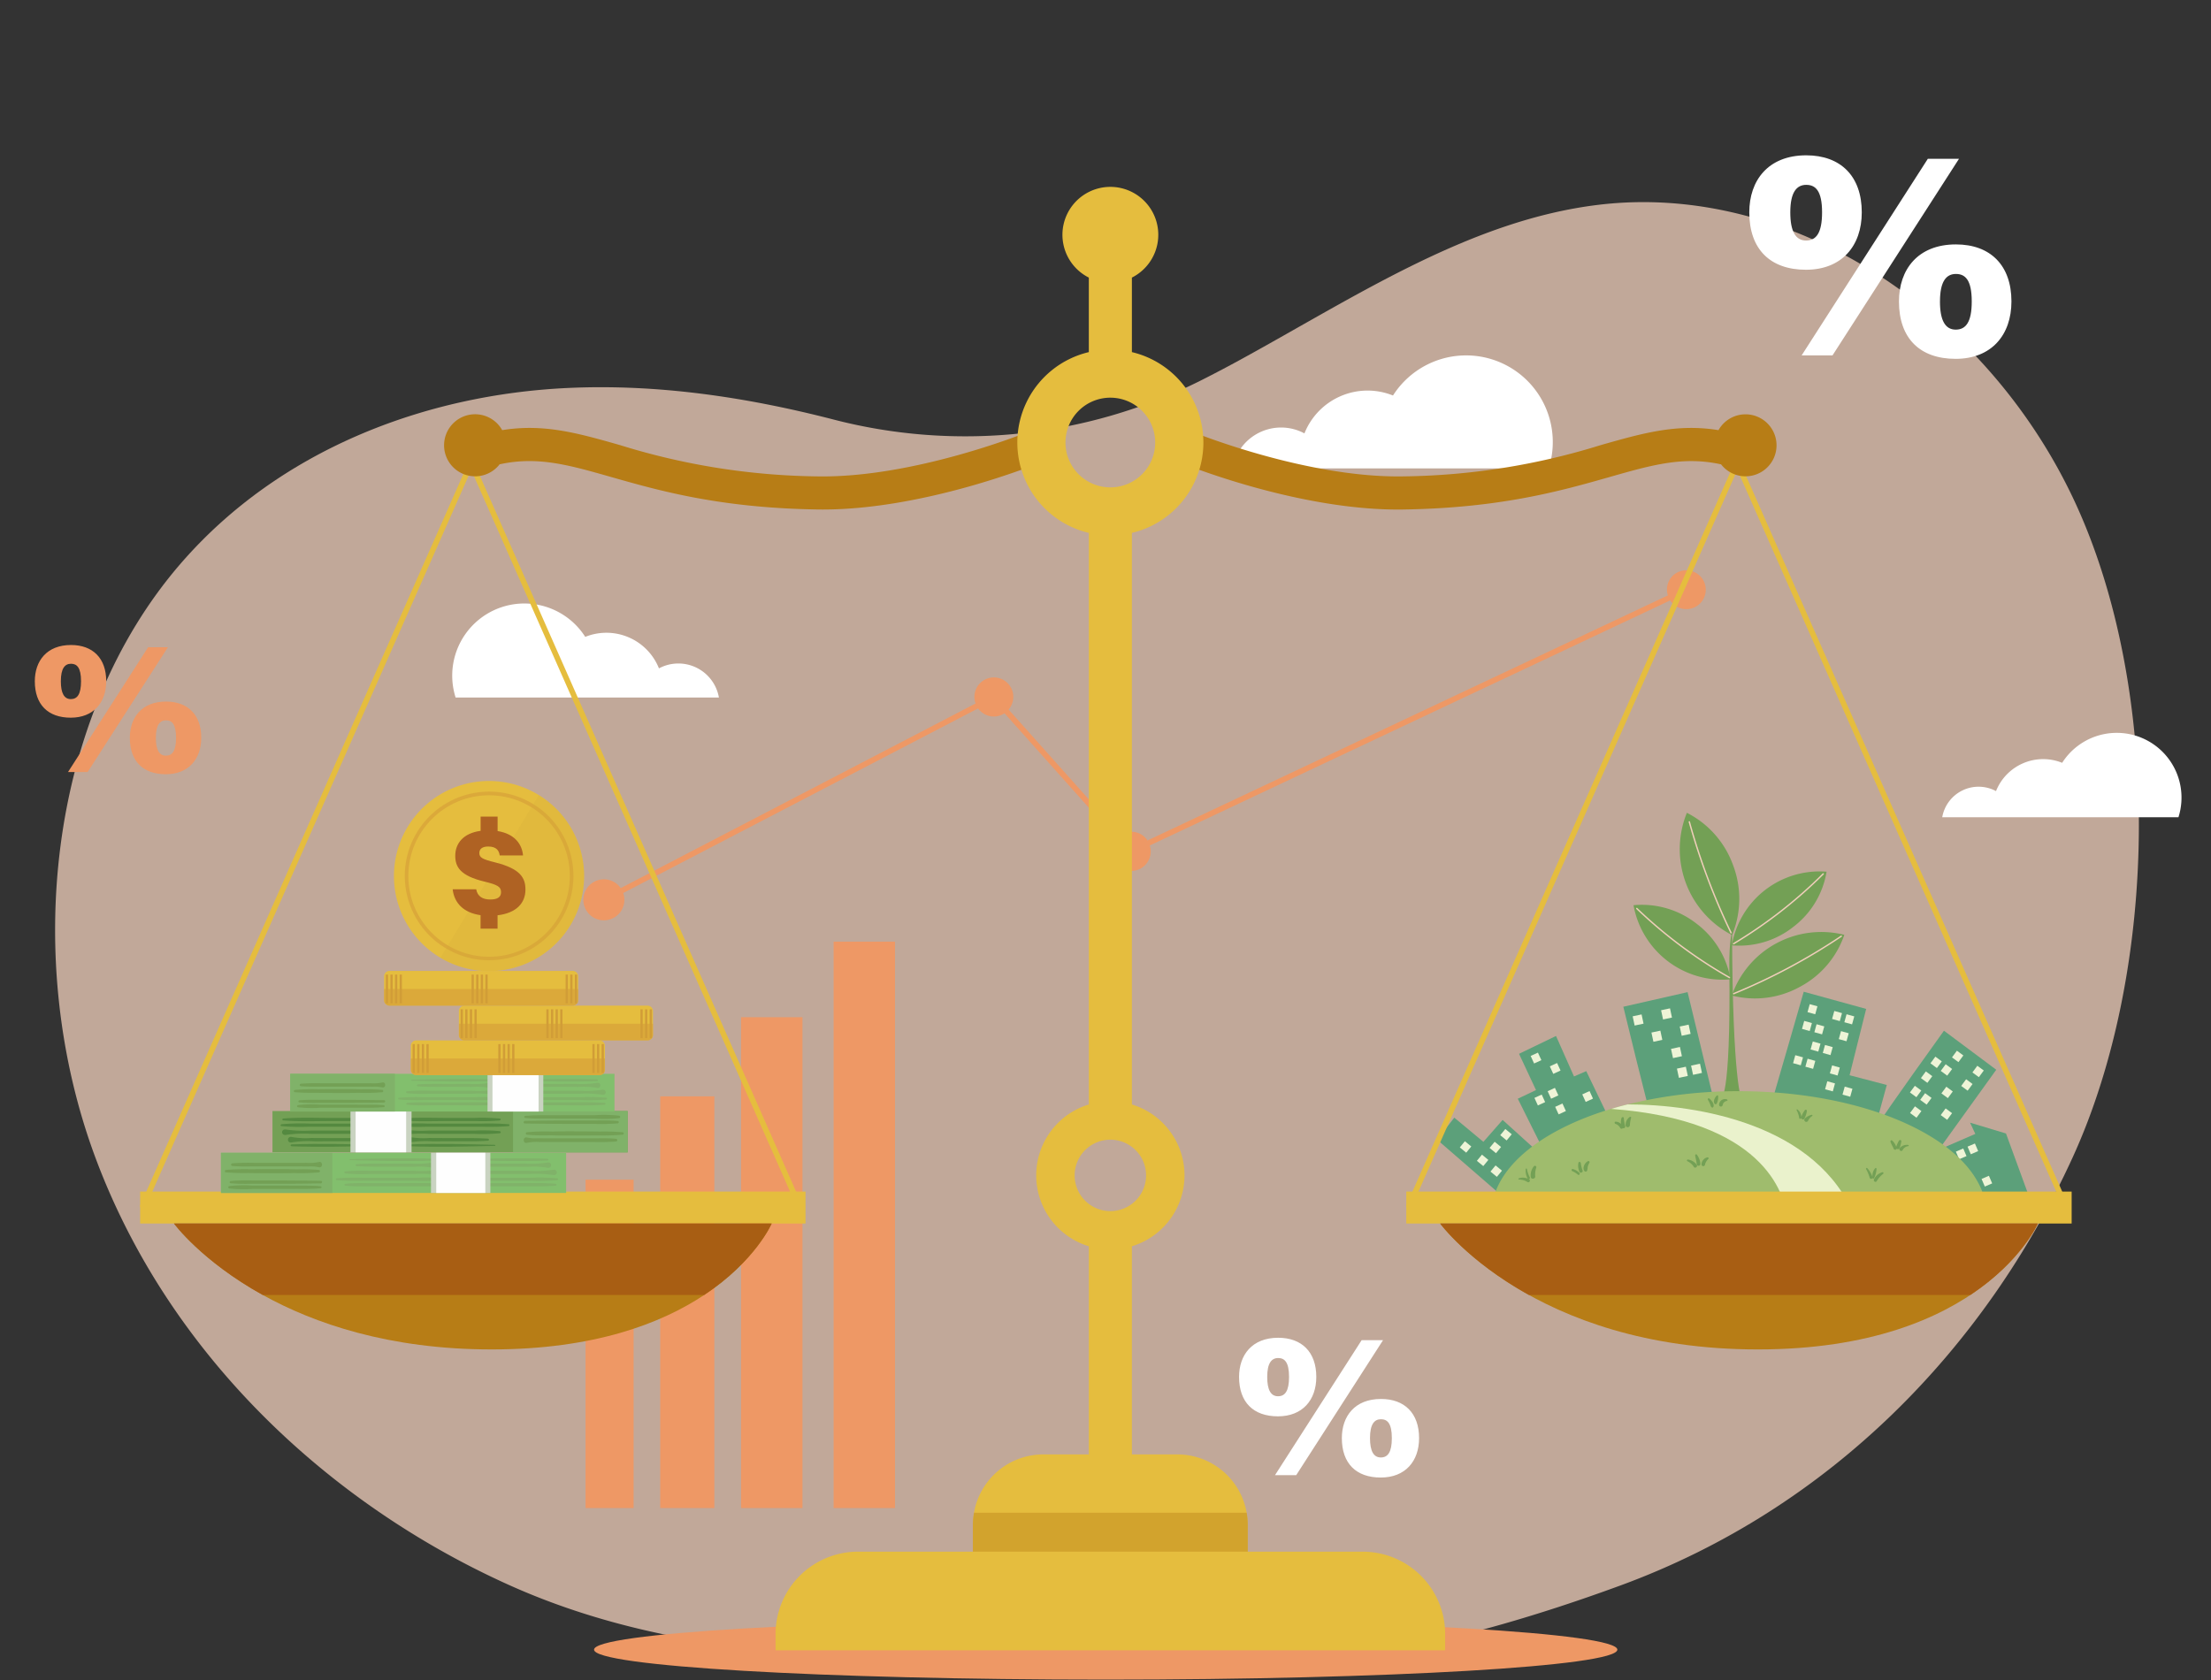 <svg xmlns="http://www.w3.org/2000/svg" xmlns:xlink="http://www.w3.org/1999/xlink" width="400" height="304" viewBox="0 0 400 304">
  <rect x="0" y="0" width="400" height="304" fill="#333333" stroke="none"/>
  <defs>
    <clipPath id="clip-path">
      <rect id="Rectángulo_415912" data-name="Rectángulo 415912" width="400" height="304" transform="translate(179.701 6572)" fill="#fff" stroke="#707070" stroke-width="1"/>
    </clipPath>
  </defs>
  <g id="Enmascarar_grupo_1098827" data-name="Enmascarar grupo 1098827" transform="translate(-179.701 -6572)" clip-path="url(#clip-path)">
    <g id="OBJECTS" transform="translate(145.673 6482.185)">
      <g id="Grupo_1182779" data-name="Grupo 1182779" transform="translate(24.128 82.637)">
        <path id="Trazado_1043139" data-name="Trazado 1043139" d="M210.613,359.639c-35.136,1.725-71.975,2.549-104.478-12.12S44.776,305.951,31.479,270.4,22.7,190.607,46.868,162.71c17.829-20.58,44.2-30.568,70.123-31.75,16.058-.732,32.028,1.622,47.709,5.649a94.952,94.952,0,0,0,66.575-6.936c2.756-1.384,5.474-2.826,8.147-4.3,20.592-11.329,41.035-24.807,63.956-27.557,34.889-4.186,70.066,19.371,86.027,53.5s15.372,84.828-.367,119.079-43.669,63.3-81.708,77.256C245.777,370.235,225.105,358.928,210.613,359.639Z" transform="translate(-4.257 -53.582)" fill="#f0ceba" opacity="0.75"/>
        <g id="Grupo_1182666" data-name="Grupo 1182666" transform="translate(16.199 35.283)">
          <path id="Trazado_1043141" data-name="Trazado 1043141" d="M455.563,248.31a11.713,11.713,0,0,0-21.039-9.85,9.179,9.179,0,0,0-11.965,5.118,6.677,6.677,0,0,0-9.732,4.732h42.736Z" transform="translate(-67.751 -128.532)" fill="#fff"/>
          <path id="Trazado_1043142" data-name="Trazado 1043142" d="M331.883,180a15.682,15.682,0,0,0-28.168-13.189,12.291,12.291,0,0,0-16.02,6.854A8.94,8.94,0,0,0,274.664,180Z" transform="translate(-58.003 -123.347)" fill="#fff"/>
          <path id="Trazado_1043143" data-name="Trazado 1043143" d="M123.419,224.873a13.055,13.055,0,0,1,23.449-10.979,10.232,10.232,0,0,1,13.336,5.7,7.442,7.442,0,0,1,10.847,5.274Z" transform="translate(-47.289 -126.755)" fill="#fff"/>
          <g id="Grupo_1182660" data-name="Grupo 1182660" transform="translate(99.639 75.103)">
            <path id="Trazado_1043144" data-name="Trazado 1043144" d="M347.907,201.4a3.463,3.463,0,0,0-3.341,4.533l-94.144,44.346a3.5,3.5,0,0,0-4.868-.992l-20.263-22.7a3.518,3.518,0,1,0-5.976-1.093l-64.2,33.406a3.711,3.711,0,1,0,.455.889l64.2-33.406a3.493,3.493,0,0,0,4.785.88l20.261,22.7a3.523,3.523,0,1,0,6.017,1.225l94.144-44.346a3.51,3.51,0,1,0,2.93-5.442Z" transform="translate(-148.759 -201.403)" fill="#ee9865"/>
          </g>
          <g id="Grupo_1182662" data-name="Grupo 1182662" transform="translate(99.638 142.291)">
            <g id="Grupo_1182661" data-name="Grupo 1182661">
              <rect id="Rectángulo_415742" data-name="Rectángulo 415742" width="8.691" height="59.417" transform="translate(0 43.074)" fill="#ee9865"/>
              <rect id="Rectángulo_415743" data-name="Rectángulo 415743" width="9.795" height="74.504" transform="translate(13.506 27.987)" fill="#ee9865"/>
              <rect id="Rectángulo_415744" data-name="Rectángulo 415744" width="11.114" height="88.824" transform="translate(28.128 13.668)" fill="#ee9865"/>
              <rect id="Rectángulo_415745" data-name="Rectángulo 415745" width="11.114" height="102.492" transform="translate(44.874)" fill="#ee9865"/>
            </g>
          </g>
          <g id="Grupo_1182663" data-name="Grupo 1182663" transform="translate(0 88.61)">
            <path id="Trazado_1043145" data-name="Trazado 1043145" d="M54.475,222.486c0,3.865-2.3,6.6-6.411,6.6s-6.507-2.348-6.507-6.6c0-3.649,2.154-6.551,6.542-6.551C52.053,215.934,54.475,218.33,54.475,222.486Zm-8.21,0c0,2.2.621,3.238,1.809,3.238,1.165,0,1.844-.862,1.844-3.238,0-2.491-.757-3.158-1.819-3.158C46.991,219.327,46.266,220.176,46.266,222.486Zm1.3,16.434,14.494-22.585h3.58L51.115,238.92Zm24.1-6.2c0,3.865-2.3,6.6-6.411,6.6s-6.507-2.348-6.507-6.6c0-3.649,2.154-6.551,6.542-6.551C69.246,226.17,71.668,228.566,71.668,232.721Zm-8.21,0c0,2.2.621,3.239,1.809,3.239,1.165,0,1.843-.863,1.843-3.239,0-2.491-.757-3.158-1.819-3.158C64.183,229.563,63.458,230.411,63.458,232.721Z" transform="translate(-41.557 -215.935)" fill="#ee9865"/>
          </g>
          <g id="Grupo_1182664" data-name="Grupo 1182664" transform="translate(217.866 213.966)">
            <path id="Trazado_1043146" data-name="Trazado 1043146" d="M289.932,357.891c0,4.18-2.492,7.134-6.934,7.134s-7.038-2.539-7.038-7.134c0-3.946,2.329-7.084,7.075-7.084C287.313,350.807,289.932,353.4,289.932,357.891Zm-8.88,0c0,2.384.671,3.5,1.956,3.5,1.259,0,1.994-.931,1.994-3.5,0-2.694-.82-3.415-1.968-3.415C281.837,354.476,281.053,355.394,281.053,357.891Zm1.411,17.775,15.675-24.426h3.871L286.3,375.666Zm26.064-6.7c0,4.18-2.494,7.134-6.935,7.134s-7.038-2.54-7.038-7.134c0-3.946,2.329-7.084,7.075-7.084C305.907,361.878,308.527,364.468,308.527,368.962Zm-8.879,0c0,2.383.671,3.5,1.956,3.5,1.259,0,1.994-.932,1.994-3.5,0-2.694-.82-3.416-1.968-3.416C300.431,365.546,299.648,366.464,299.648,368.962Z" transform="translate(-275.961 -350.807)" fill="#fff"/>
          </g>
          <g id="Grupo_1182665" data-name="Grupo 1182665" transform="translate(310.174)">
            <path id="Trazado_1043147" data-name="Trazado 1043147" d="M395.623,130.918c0,6.087-3.629,10.388-10.1,10.388-6.448,0-10.25-3.7-10.25-10.388,0-5.748,3.392-10.319,10.3-10.319C391.808,120.6,395.623,124.373,395.623,130.918Zm-12.931,0c0,3.471.977,5.1,2.849,5.1,1.834,0,2.9-1.358,2.9-5.1,0-3.924-1.193-4.974-2.865-4.974C383.834,125.944,382.692,127.28,382.692,130.918Zm2.054,25.885,22.828-35.573h5.639L390.33,156.8ZM422.7,147.04c0,6.087-3.629,10.388-10.1,10.388-6.448,0-10.25-3.7-10.25-10.388,0-5.748,3.392-10.319,10.3-10.319C418.887,136.721,422.7,140.495,422.7,147.04Zm-12.931,0c0,3.471.978,5.1,2.85,5.1,1.834,0,2.9-1.357,2.9-5.1,0-3.924-1.193-4.974-2.865-4.974C410.914,142.066,409.771,143.4,409.771,147.04Z" transform="translate(-375.276 -120.599)" fill="#fff"/>
          </g>
        </g>
        <g id="Grupo_1182778" data-name="Grupo 1182778" transform="translate(35.181 41.008)">
          <path id="Trazado_1043148" data-name="Trazado 1043148" d="M335.541,411.117c0,2.994-41.444,5.421-92.566,5.421s-92.567-2.428-92.567-5.421,41.444-5.421,92.567-5.421S335.541,408.123,335.541,411.117Z" transform="translate(-68.219 -146.438)" fill="#ee9865"/>
          <g id="Grupo_1182777" data-name="Grupo 1182777">
            <g id="Grupo_1182724" data-name="Grupo 1182724" transform="translate(229.062 49.768)">
              <g id="Grupo_1182722" data-name="Grupo 1182722" transform="translate(5.652 63.48)">
                <g id="Grupo_1182672" data-name="Grupo 1182672" transform="translate(35.531)">
                  <path id="Trazado_1043149" data-name="Trazado 1043149" d="M371.761,271.76s-.549,1.667-.493,6.417c.294,24.738-1.592,23.861-1.592,23.861l3.795-.032S371.847,299.223,371.761,271.76Z" transform="translate(-353.934 -250.237)" fill="#73a055"/>
                  <g id="Grupo_1182671" data-name="Grupo 1182671">
                    <g id="Grupo_1182667" data-name="Grupo 1182667" transform="translate(8.331)">
                      <path id="Trazado_1043150" data-name="Trazado 1043150" d="M371.384,258.088a17.108,17.108,0,0,1-.186,12.642,17.491,17.491,0,0,1-8.174-22.127A17.109,17.109,0,0,1,371.384,258.088Z" transform="translate(-361.702 -248.603)" fill="#73a055"/>
                      <path id="Trazado_1043151" data-name="Trazado 1043151" d="M363.6,250.371a120.764,120.764,0,0,0,7.546,20.067" transform="translate(-361.836 -248.728)" fill="none" stroke="#f0ceba" stroke-linecap="round" stroke-linejoin="round" stroke-miterlimit="10" stroke-width="0.25"/>
                    </g>
                    <g id="Grupo_1182668" data-name="Grupo 1182668" transform="translate(17.787 10.58)">
                      <path id="Trazado_1043152" data-name="Trazado 1043152" d="M383.018,270.036a15.744,15.744,0,0,1-11.142,3.353,16.1,16.1,0,0,1,17.139-13.325A15.743,15.743,0,0,1,383.018,270.036Z" transform="translate(-371.876 -259.987)" fill="#73a055"/>
                      <path id="Trazado_1043153" data-name="Trazado 1043153" d="M372.226,273.128a84.316,84.316,0,0,0,16.2-12.621" transform="translate(-371.901 -260.023)" fill="none" stroke="#f0ceba" stroke-linecap="round" stroke-linejoin="round" stroke-miterlimit="10" stroke-width="0.25"/>
                    </g>
                    <g id="Grupo_1182669" data-name="Grupo 1182669" transform="translate(17.787 21.524)">
                      <path id="Trazado_1043154" data-name="Trazado 1043154" d="M384.172,281.737a16.769,16.769,0,0,1-12.3,1.56,17.147,17.147,0,0,1,20.352-10.978A16.773,16.773,0,0,1,384.172,281.737Z" transform="translate(-371.876 -271.761)" fill="#73a055"/>
                      <path id="Trazado_1043155" data-name="Trazado 1043155" d="M372.226,283.033a109.767,109.767,0,0,0,19.474-10.4" transform="translate(-371.901 -271.823)" fill="none" stroke="#f0ceba" stroke-linecap="round" stroke-linejoin="round" stroke-miterlimit="10" stroke-width="0.25"/>
                    </g>
                    <g id="Grupo_1182670" data-name="Grupo 1182670" transform="translate(0 16.631)">
                      <path id="Trazado_1043156" data-name="Trazado 1043156" d="M364.106,269.9a16.02,16.02,0,0,1,6.186,10.1,16.381,16.381,0,0,1-17.554-13.413A16.021,16.021,0,0,1,364.106,269.9Z" transform="translate(-352.739 -266.497)" fill="#73a055"/>
                      <path id="Trazado_1043157" data-name="Trazado 1043157" d="M370.136,279.726a84.476,84.476,0,0,1-16.759-12.492" transform="translate(-352.784 -266.549)" fill="none" stroke="#f0ceba" stroke-linecap="round" stroke-linejoin="round" stroke-miterlimit="10" stroke-width="0.25"/>
                    </g>
                  </g>
                </g>
                <g id="Grupo_1182721" data-name="Grupo 1182721" transform="translate(0 32.379)">
                  <g id="Grupo_1182710" data-name="Grupo 1182710">
                    <g id="Grupo_1182678" data-name="Grupo 1182678" transform="translate(33.688 0.072)">
                      <path id="Trazado_1043158" data-name="Trazado 1043158" d="M355.832,306.231c-.474-1.06-5.076-20.071-5.076-20.071l11.625-2.642,5.47,22.6Z" transform="translate(-350.756 -283.517)" fill="#5ca07a"/>
                      <g id="Grupo_1182677" data-name="Grupo 1182677" transform="translate(1.688 2.933)">
                        <g id="Grupo_1182673" data-name="Grupo 1182673">
                          <rect id="Rectángulo_415746" data-name="Rectángulo 415746" width="1.649" height="1.708" transform="translate(0 1.443) rotate(-12.052)" fill="#eef4d7"/>
                          <rect id="Rectángulo_415747" data-name="Rectángulo 415747" width="1.649" height="1.708" transform="translate(5.143 0.344) rotate(-12.052)" fill="#eef4d7"/>
                        </g>
                        <g id="Grupo_1182674" data-name="Grupo 1182674" transform="translate(3.397 2.947)">
                          <rect id="Rectángulo_415748" data-name="Rectángulo 415748" width="1.649" height="1.708" transform="translate(0 1.434) rotate(-12.052)" fill="#eef4d7"/>
                          <rect id="Rectángulo_415749" data-name="Rectángulo 415749" width="1.649" height="1.708" transform="translate(5.117 0.344) rotate(-12.052)" fill="#eef4d7"/>
                        </g>
                        <g id="Grupo_1182675" data-name="Grupo 1182675" transform="translate(6.941 6.99)">
                          <rect id="Rectángulo_415750" data-name="Rectángulo 415750" width="1.649" height="1.708" transform="translate(0 0.344) rotate(-12.052)" fill="#eef4d7"/>
                        </g>
                        <g id="Grupo_1182676" data-name="Grupo 1182676" transform="translate(8.009 10.016)">
                          <rect id="Rectángulo_415751" data-name="Rectángulo 415751" width="1.649" height="1.708" transform="translate(0 0.891) rotate(-12.052)" fill="#eef4d7"/>
                          <rect id="Rectángulo_415752" data-name="Rectángulo 415752" width="1.649" height="1.708" transform="translate(2.559 0.344) rotate(-12.052)" fill="#eef4d7"/>
                        </g>
                      </g>
                    </g>
                    <g id="Grupo_1182683" data-name="Grupo 1182683" transform="translate(91.75 23.691)">
                      <path id="Trazado_1043159" data-name="Trazado 1043159" d="M413.226,313.4l5.618-2.437-.953-2.033,6.5,1.956,4.119,11.261-3.55,4.2-.753-1.911-5.974,2.886Z" transform="translate(-413.226 -308.929)" fill="#5ca07a"/>
                      <g id="Grupo_1182682" data-name="Grupo 1182682" transform="translate(2.101 3.77)">
                        <g id="Grupo_1182679" data-name="Grupo 1182679">
                          <rect id="Rectángulo_415753" data-name="Rectángulo 415753" width="1.447" height="1.499" transform="translate(0 1.472) rotate(-23.16)" fill="#eef4d7"/>
                          <rect id="Rectángulo_415754" data-name="Rectángulo 415754" width="1.447" height="1.499" transform="translate(2.111 0.569) rotate(-23.16)" fill="#eef4d7"/>
                        </g>
                        <g id="Grupo_1182680" data-name="Grupo 1182680" transform="translate(4.645 5.843)">
                          <rect id="Rectángulo_415755" data-name="Rectángulo 415755" width="1.447" height="1.499" transform="translate(0 0.569) rotate(-23.16)" fill="#eef4d7"/>
                        </g>
                        <g id="Grupo_1182681" data-name="Grupo 1182681" transform="translate(5.852 8.849)">
                          <rect id="Rectángulo_415756" data-name="Rectángulo 415756" width="1.447" height="1.499" transform="translate(0 0.569) rotate(-23.16)" fill="#eef4d7"/>
                        </g>
                      </g>
                    </g>
                    <g id="Grupo_1182688" data-name="Grupo 1182688" transform="translate(0 22.785)">
                      <path id="Trazado_1043160" data-name="Trazado 1043160" d="M334.131,315.394l-7.769-7.028-3.483,3.964-5.262-4.376-3.106,3.985,13.482,11.694Z" transform="translate(-314.511 -307.955)" fill="#5ca07a"/>
                      <g id="Grupo_1182687" data-name="Grupo 1182687" transform="translate(4.104 2.054)">
                        <g id="Grupo_1182684" data-name="Grupo 1182684" transform="translate(0 2.213)">
                          <rect id="Rectángulo_415757" data-name="Rectángulo 415757" width="1.447" height="1.499" transform="translate(0 1.117) rotate(-50.535)" fill="#eef4d7"/>
                        </g>
                        <g id="Grupo_1182685" data-name="Grupo 1182685" transform="translate(3.088 4.64)">
                          <rect id="Rectángulo_415758" data-name="Rectángulo 415758" width="1.447" height="1.499" transform="translate(0 1.117) rotate(-50.535)" fill="#eef4d7"/>
                        </g>
                        <g id="Grupo_1182686" data-name="Grupo 1182686" transform="translate(5.386)">
                          <rect id="Rectángulo_415759" data-name="Rectángulo 415759" width="1.447" height="1.499" transform="translate(0.163 7.704) rotate(-50.535)" fill="#eef4d7"/>
                          <rect id="Rectángulo_415760" data-name="Rectángulo 415760" width="1.447" height="1.499" transform="translate(0 3.424) rotate(-50.535)" fill="#eef4d7"/>
                          <rect id="Rectángulo_415761" data-name="Rectángulo 415761" width="1.447" height="1.499" transform="translate(1.93 1.117) rotate(-50.535)" fill="#eef4d7"/>
                        </g>
                      </g>
                    </g>
                    <g id="Grupo_1182696" data-name="Grupo 1182696" transform="translate(60.635)">
                      <path id="Trazado_1043161" data-name="Trazado 1043161" d="M379.749,303.115c.45-1.469,5.69-19.675,5.69-19.675l11.295,3.11-3,12,6.73,1.762-2.386,8.713Z" transform="translate(-379.749 -283.44)" fill="#5ca07a"/>
                      <g id="Grupo_1182695" data-name="Grupo 1182695" transform="translate(3.761 2.247)">
                        <g id="Grupo_1182689" data-name="Grupo 1182689" transform="translate(2.613)">
                          <rect id="Rectángulo_415762" data-name="Rectángulo 415762" width="1.447" height="1.499" transform="translate(0.401 0) rotate(15.509)" fill="#eef4d7"/>
                          <rect id="Rectángulo_415763" data-name="Rectángulo 415763" width="1.447" height="1.499" transform="translate(4.846 1.234) rotate(15.509)" fill="#eef4d7"/>
                          <rect id="Rectángulo_415764" data-name="Rectángulo 415764" width="1.447" height="1.499" transform="translate(7.064 1.828) rotate(15.504)" fill="#eef4d7"/>
                        </g>
                        <g id="Grupo_1182690" data-name="Grupo 1182690" transform="translate(1.615 3.033)">
                          <rect id="Rectángulo_415765" data-name="Rectángulo 415765" width="1.447" height="1.499" transform="translate(0.401) rotate(15.509)" fill="#eef4d7"/>
                          <rect id="Rectángulo_415766" data-name="Rectángulo 415766" width="1.447" height="1.499" transform="translate(2.637 0.602) rotate(15.504)" fill="#eef4d7"/>
                          <rect id="Rectángulo_415767" data-name="Rectángulo 415767" width="1.447" height="1.499" transform="translate(7.058 1.848) rotate(15.509)" fill="#eef4d7"/>
                        </g>
                        <g id="Grupo_1182691" data-name="Grupo 1182691" transform="translate(3.167 6.755)">
                          <rect id="Rectángulo_415768" data-name="Rectángulo 415768" width="1.447" height="1.499" transform="translate(0.401) rotate(15.504)" fill="#eef4d7"/>
                          <rect id="Rectángulo_415769" data-name="Rectángulo 415769" width="1.447" height="1.499" transform="translate(2.61 0.632) rotate(15.509)" fill="#eef4d7"/>
                        </g>
                        <g id="Grupo_1182692" data-name="Grupo 1182692" transform="translate(0 9.236)">
                          <rect id="Rectángulo_415770" data-name="Rectángulo 415770" width="1.447" height="1.499" transform="translate(0.401) rotate(15.504)" fill="#eef4d7"/>
                          <rect id="Rectángulo_415771" data-name="Rectángulo 415771" width="1.447" height="1.499" transform="translate(2.628 0.638) rotate(15.509)" fill="#eef4d7"/>
                          <rect id="Rectángulo_415772" data-name="Rectángulo 415772" width="1.447" height="1.499" transform="translate(7.059 1.847) rotate(15.504)" fill="#eef4d7"/>
                        </g>
                        <g id="Grupo_1182693" data-name="Grupo 1182693" transform="translate(5.791 13.954)">
                          <rect id="Rectángulo_415773" data-name="Rectángulo 415773" width="1.447" height="1.499" transform="translate(0.401 0) rotate(15.504)" fill="#eef4d7"/>
                        </g>
                        <g id="Grupo_1182694" data-name="Grupo 1182694" transform="translate(8.944 14.924)">
                          <rect id="Rectángulo_415774" data-name="Rectángulo 415774" width="1.447" height="1.499" transform="translate(0.401) rotate(15.504)" fill="#eef4d7"/>
                        </g>
                      </g>
                    </g>
                    <g id="Grupo_1182703" data-name="Grupo 1182703" transform="translate(80.157 7.053)">
                      <path id="Trazado_1043162" data-name="Trazado 1043162" d="M400.753,307.436c.474-1.019,11.536-16.408,11.536-16.408l9.461,7.062-13.067,18.173Z" transform="translate(-400.753 -291.028)" fill="#5ca07a"/>
                      <g id="Grupo_1182702" data-name="Grupo 1182702" transform="translate(5.383 3.619)">
                        <g id="Grupo_1182697" data-name="Grupo 1182697" transform="translate(7.609)">
                          <rect id="Rectángulo_415775" data-name="Rectángulo 415775" width="1.447" height="1.499" transform="translate(0.888) rotate(36.326)" fill="#eef4d7"/>
                          <rect id="Rectángulo_415776" data-name="Rectángulo 415776" width="1.447" height="1.499" transform="translate(4.583 2.722) rotate(36.326)" fill="#eef4d7"/>
                        </g>
                        <g id="Grupo_1182698" data-name="Grupo 1182698" transform="translate(3.71 1.074)">
                          <rect id="Rectángulo_415777" data-name="Rectángulo 415777" width="1.447" height="1.499" transform="translate(0.888) rotate(36.329)" fill="#eef4d7"/>
                          <rect id="Rectángulo_415778" data-name="Rectángulo 415778" width="1.447" height="1.499" transform="translate(2.755 1.373) rotate(36.329)" fill="#eef4d7"/>
                          <rect id="Rectángulo_415779" data-name="Rectángulo 415779" width="1.447" height="1.499" transform="translate(6.453 4.093) rotate(36.329)" fill="#eef4d7"/>
                        </g>
                        <g id="Grupo_1182699" data-name="Grupo 1182699" transform="translate(1.988 3.749)">
                          <rect id="Rectángulo_415780" data-name="Rectángulo 415780" width="1.447" height="1.499" transform="translate(0.888) rotate(36.321)" fill="#eef4d7"/>
                          <rect id="Rectángulo_415781" data-name="Rectángulo 415781" width="1.447" height="1.499" transform="translate(4.594 2.766) rotate(36.326)" fill="#eef4d7"/>
                        </g>
                        <g id="Grupo_1182700" data-name="Grupo 1182700" transform="translate(0 6.347)">
                          <rect id="Rectángulo_415782" data-name="Rectángulo 415782" width="1.447" height="1.499" transform="translate(0.888 0) rotate(36.326)" fill="#eef4d7"/>
                          <rect id="Rectángulo_415783" data-name="Rectángulo 415783" width="1.447" height="1.499" transform="translate(2.741 1.338) rotate(36.329)" fill="#eef4d7"/>
                          <rect id="Rectángulo_415784" data-name="Rectángulo 415784" width="1.447" height="1.499" transform="translate(6.456 4.094) rotate(36.326)" fill="#eef4d7"/>
                        </g>
                        <g id="Grupo_1182701" data-name="Grupo 1182701" transform="translate(0.02 10.062)">
                          <rect id="Rectángulo_415785" data-name="Rectángulo 415785" width="1.447" height="1.499" transform="translate(0.888 0) rotate(36.329)" fill="#eef4d7"/>
                        </g>
                      </g>
                    </g>
                    <g id="Grupo_1182709" data-name="Grupo 1182709" transform="translate(14.596 8.003)">
                      <path id="Trazado_1043163" data-name="Trazado 1043163" d="M346.843,307.228l-4.244-8.815-2.217.964-3.253-7.327-6.691,3.228,3.07,6.564-3.293,1.563,4.8,9.64Z" transform="translate(-330.215 -292.05)" fill="#5ca07a"/>
                      <g id="Grupo_1182708" data-name="Grupo 1182708" transform="translate(2.326 3.014)">
                        <g id="Grupo_1182704" data-name="Grupo 1182704">
                          <rect id="Rectángulo_415786" data-name="Rectángulo 415786" width="1.447" height="1.499" transform="translate(0 0.602) rotate(-24.594)" fill="#eef4d7"/>
                        </g>
                        <g id="Grupo_1182705" data-name="Grupo 1182705" transform="translate(3.466 1.88)">
                          <rect id="Rectángulo_415787" data-name="Rectángulo 415787" width="1.447" height="1.499" transform="translate(0 0.602) rotate(-24.594)" fill="#eef4d7"/>
                        </g>
                        <g id="Grupo_1182706" data-name="Grupo 1182706" transform="translate(3.074 6.378)">
                          <rect id="Rectángulo_415788" data-name="Rectángulo 415788" width="1.447" height="1.499" transform="translate(0 0.602) rotate(-24.594)" fill="#eef4d7"/>
                        </g>
                        <g id="Grupo_1182707" data-name="Grupo 1182707" transform="translate(0.683 6.958)">
                          <rect id="Rectángulo_415789" data-name="Rectángulo 415789" width="1.447" height="1.499" transform="translate(3.752 2.852) rotate(-24.594)" fill="#eef4d7"/>
                          <rect id="Rectángulo_415790" data-name="Rectángulo 415790" width="1.447" height="1.499" transform="translate(0 1.237) rotate(-24.594)" fill="#eef4d7"/>
                          <rect id="Rectángulo_415791" data-name="Rectángulo 415791" width="1.447" height="1.499" transform="translate(8.653 0.602) rotate(-24.594)" fill="#eef4d7"/>
                        </g>
                      </g>
                    </g>
                  </g>
                  <g id="Grupo_1182720" data-name="Grupo 1182720" transform="translate(9.808 18.002)">
                    <path id="Trazado_1043164" data-name="Trazado 1043164" d="M414.642,325.1c0,12.316-18.709,14.423-43.451,14.423-18.229,0-34.651-1.149-42.022-6.692a9.3,9.3,0,0,1-4.105-7.731c0-8.11,8.68-15.2,21.675-19.1q1.454-.435,2.967-.81a83.068,83.068,0,0,1,20.157-2.387c20.687,0,38.1,6.982,43.23,16.471A12.093,12.093,0,0,1,414.642,325.1Z" transform="translate(-325.064 -302.808)" fill="#9fbc6d"/>
                    <g id="Grupo_1182719" data-name="Grupo 1182719" transform="translate(4.894 0.744)">
                      <g id="Grupo_1182711" data-name="Grupo 1182711" transform="translate(62.895 13.137)">
                        <path id="Trazado_1043165" data-name="Trazado 1043165" d="M399.671,317.784a2.03,2.03,0,0,0-.5,1.587,5,5,0,0,0-.938-1.583c-.105-.124-.3.035-.22.17a7.561,7.561,0,0,1,.647,1.573.277.277,0,0,0,.523,0c0,.018,0,.035,0,.052a.142.142,0,0,0,.257.033,4.128,4.128,0,0,0,.457-1.736A.138.138,0,0,0,399.671,317.784Z" transform="translate(-397.999 -317.743)" fill="#73a055"/>
                        <path id="Trazado_1043166" data-name="Trazado 1043166" d="M401.055,318.582a2.342,2.342,0,0,0-1.515,1.3c-.146.337.3.626.506.3a4.4,4.4,0,0,1,1.139-1.293C401.327,318.783,401.251,318.523,401.055,318.582Z" transform="translate(-398.106 -317.802)" fill="#73a055"/>
                      </g>
                      <g id="Grupo_1182712" data-name="Grupo 1182712" transform="translate(67.305 8.094)">
                        <path id="Trazado_1043167" data-name="Trazado 1043167" d="M404.288,312.422a6.374,6.374,0,0,0-.5,1.11,2.559,2.559,0,0,0-.756-1.15c-.139-.1-.322.066-.281.216.123.446.415.845.576,1.284a.294.294,0,0,0,.558-.021c.019.019.029.048.051.059a.6.6,0,0,0,.08.033.339.339,0,0,0,.41-.233,6.4,6.4,0,0,0,.293-1.181C404.748,312.3,404.4,312.245,404.288,312.422Z" transform="translate(-402.743 -312.317)" fill="#73a055"/>
                        <path id="Trazado_1043168" data-name="Trazado 1043168" d="M406.065,313.262a1.736,1.736,0,0,0-1.493.543c-.319.355.281.8.508.392a1.265,1.265,0,0,1,1.014-.713C406.232,313.465,406.18,313.275,406.065,313.262Z" transform="translate(-402.865 -312.383)" fill="#73a055"/>
                      </g>
                      <g id="Grupo_1182713" data-name="Grupo 1182713" transform="translate(50.326 2.529)">
                        <path id="Trazado_1043169" data-name="Trazado 1043169" d="M386,306.458a3.9,3.9,0,0,0-.663,1.27,1.749,1.749,0,0,0-.722-1.382c-.087-.058-.173.052-.134.134a4.458,4.458,0,0,1,.477,1.432c.027.2.291.166.362.012.064.233.445.347.573.083a3.951,3.951,0,0,0,.447-1.406A.2.2,0,0,0,386,306.458Z" transform="translate(-384.476 -306.33)" fill="#73a055"/>
                        <path id="Trazado_1043170" data-name="Trazado 1043170" d="M387.316,307.4a2.7,2.7,0,0,0-1.233.659.367.367,0,0,0-.057.44.363.363,0,0,0,.626,0,1.991,1.991,0,0,1,.754-.885A.118.118,0,0,0,387.316,307.4Z" transform="translate(-384.581 -306.405)" fill="#73a055"/>
                      </g>
                      <g id="Grupo_1182714" data-name="Grupo 1182714" transform="translate(34.262)">
                        <path id="Trazado_1043171" data-name="Trazado 1043171" d="M367.446,304.208c-.148-.109-.309.1-.235.235a6.4,6.4,0,0,1,.439.888c.082.239.081.374.295.515a.174.174,0,0,0,.235-.061C368.49,305.282,367.838,304.495,367.446,304.208Z" transform="translate(-367.192 -303.649)" fill="#73a055"/>
                        <path id="Trazado_1043172" data-name="Trazado 1043172" d="M368.936,303.642c-.358.317-.738,1.021-.441,1.466a.237.237,0,0,0,.368.047,2.54,2.54,0,0,0,.286-1.425A.127.127,0,0,0,368.936,303.642Z" transform="translate(-367.277 -303.609)" fill="#73a055"/>
                        <path id="Trazado_1043173" data-name="Trazado 1043173" d="M370.814,304.4a1.06,1.06,0,0,0-1.416.89.33.33,0,1,0,.652.088.892.892,0,0,1,.727-.7A.141.141,0,0,0,370.814,304.4Z" transform="translate(-367.348 -303.66)" fill="#73a055"/>
                      </g>
                      <g id="Grupo_1182715" data-name="Grupo 1182715" transform="translate(30.494 10.666)">
                        <path id="Trazado_1043174" data-name="Trazado 1043174" d="M364.877,317.021a2.344,2.344,0,0,0-1.579-.916.165.165,0,0,0-.083.306,2.621,2.621,0,0,1,1.153,1C364.577,317.812,365.2,317.394,364.877,317.021Z" transform="translate(-363.138 -315.157)" fill="#73a055"/>
                        <path id="Trazado_1043175" data-name="Trazado 1043175" d="M365.03,315.142c-.126-.145-.32.015-.294.171.086.518.236,1.007.279,1.535a.334.334,0,1,0,.659-.089A3.1,3.1,0,0,0,365.03,315.142Z" transform="translate(-363.25 -315.085)" fill="#73a055"/>
                        <path id="Trazado_1043176" data-name="Trazado 1043176" d="M367.044,315.687a1.333,1.333,0,0,0-1.065,1.288.314.314,0,0,0,.613.083,1.969,1.969,0,0,1,.619-1.084A.174.174,0,0,0,367.044,315.687Z" transform="translate(-363.338 -315.127)" fill="#73a055"/>
                      </g>
                      <g id="Grupo_1182716" data-name="Grupo 1182716" transform="translate(9.625 11.9)">
                        <path id="Trazado_1043177" data-name="Trazado 1043177" d="M342.107,318.664a2.637,2.637,0,0,0-1.181-.71c-.246-.083-.34.293-.106.384a4.262,4.262,0,0,1,1.036.652C342.055,319.137,342.251,318.831,342.107,318.664Z" transform="translate(-340.685 -316.52)" fill="#73a055"/>
                        <path id="Trazado_1043178" data-name="Trazado 1043178" d="M342.768,318.127a5.589,5.589,0,0,1-.326-1.342c-.026-.223-.375-.322-.429-.058a2.638,2.638,0,0,0,.191,1.638C342.341,318.682,342.891,318.454,342.768,318.127Z" transform="translate(-340.775 -316.423)" fill="#73a055"/>
                        <path id="Trazado_1043179" data-name="Trazado 1043179" d="M343.788,316.436c-.578.286-1.054,1.241-.6,1.8a.291.291,0,0,0,.454-.059,2.029,2.029,0,0,0,.112-.665,2.833,2.833,0,0,1,.315-.8A.2.2,0,0,0,343.788,316.436Z" transform="translate(-340.849 -316.412)" fill="#73a055"/>
                      </g>
                      <g id="Grupo_1182717" data-name="Grupo 1182717" transform="translate(17.409 3.877)">
                        <path id="Trazado_1043180" data-name="Trazado 1043180" d="M350.965,309.477a9.418,9.418,0,0,1-.245-1.482c-.032-.23-.341-.166-.406,0a2.079,2.079,0,0,0-.085,1.091,1.537,1.537,0,0,0-.975-.417c-.243-.016-.256.323-.054.4a1.445,1.445,0,0,1,.868.731.28.28,0,0,0,.48.036A.3.3,0,0,0,350.965,309.477Z" transform="translate(-349.06 -307.785)" fill="#73a055"/>
                        <path id="Trazado_1043181" data-name="Trazado 1043181" d="M351.971,307.8a1.751,1.751,0,0,0-.777,1.5.391.391,0,0,0,.781,0,5.27,5.27,0,0,1,.226-1.323A.158.158,0,0,0,351.971,307.8Z" transform="translate(-349.21 -307.78)" fill="#73a055"/>
                      </g>
                      <g id="Grupo_1182718" data-name="Grupo 1182718" transform="translate(0 12.743)">
                        <path id="Trazado_1043182" data-name="Trazado 1043182" d="M332.409,319.493a5.574,5.574,0,0,1-.528-1.529.113.113,0,0,0-.226,0,2.84,2.84,0,0,0,.355,1.7.2.2,0,0,0,.1.065,2.266,2.266,0,0,0-1.7-.1.114.114,0,0,0,.03.222,2.89,2.89,0,0,1,1.529.451.293.293,0,0,0,.3-.506c-.034-.02-.071-.029-.105-.046C332.308,319.773,332.483,319.667,332.409,319.493Z" transform="translate(-330.329 -317.357)" fill="#73a055"/>
                        <path id="Trazado_1043183" data-name="Trazado 1043183" d="M333.734,317.634c.082-.223-.26-.431-.411-.239a2.518,2.518,0,0,0-.579,1.976c.065.457.824.348.8-.109A4.013,4.013,0,0,1,333.734,317.634Z" transform="translate(-330.498 -317.319)" fill="#73a055"/>
                      </g>
                    </g>
                    <path id="Trazado_1043184" data-name="Trazado 1043184" d="M392.509,325.852H380.17c-.352-4.5-4.465-17.661-31.784-19.664.966-.289,1.958-.563,2.969-.814C364.072,305.373,385.811,309,392.509,325.852Z" transform="translate(-326.709 -302.989)" fill="#eaf2cc"/>
                  </g>
                </g>
              </g>
              <g id="Grupo_1182723" data-name="Grupo 1182723">
                <rect id="Rectángulo_415792" data-name="Rectángulo 415792" width="120.374" height="5.78" transform="translate(0.074 132.021)" fill="#e5bd3e"/>
                <path id="Trazado_1043185" data-name="Trazado 1043185" d="M315.1,328.566s16.662,22.783,57.467,22.783,50.665-22.783,50.665-22.783Z" transform="translate(-308.9 -190.764)" fill="#b77d16"/>
                <path id="Trazado_1043186" data-name="Trazado 1043186" d="M423.227,328.565s-2.927,6.772-12.2,12.925H331.152c-11.107-6.163-16.052-12.925-16.052-12.925Z" transform="translate(-308.901 -190.764)" fill="#a85e13"/>
                <path id="Trazado_1043187" data-name="Trazado 1043187" d="M428.356,315.013,368.85,180.3l-.456.2-.456-.2L308.43,315.013l.914.4,59.05-133.676,59.05,133.676Z" transform="translate(-308.43 -180.304)" fill="#e5bd3e"/>
              </g>
            </g>
            <g id="Grupo_1182773" data-name="Grupo 1182773" transform="translate(0 49.768)">
              <g id="Grupo_1182725" data-name="Grupo 1182725">
                <rect id="Rectángulo_415793" data-name="Rectángulo 415793" width="120.374" height="5.78" transform="translate(0.074 132.021)" fill="#e5bd3e"/>
                <path id="Trazado_1043188" data-name="Trazado 1043188" d="M176.776,328.565s-2.927,6.772-12.2,12.925c-7.741,5.145-19.9,9.859-38.466,9.859S93.971,346.634,84.7,341.49c-11.107-6.163-16.052-12.925-16.052-12.925Z" transform="translate(-62.451 -190.764)" fill="#b77d16"/>
                <path id="Trazado_1043189" data-name="Trazado 1043189" d="M176.776,328.565s-2.927,6.772-12.2,12.925H84.7c-11.107-6.163-16.052-12.925-16.052-12.925Z" transform="translate(-62.451 -190.764)" fill="#a85e13"/>
                <path id="Trazado_1043190" data-name="Trazado 1043190" d="M121.943,180.506l-.457-.2L61.98,315.013l.914.4,59.05-133.675,59.05,133.675.914-.4L122.4,180.3Z" transform="translate(-61.98 -180.304)" fill="#e5bd3e"/>
              </g>
              <g id="Grupo_1182772" data-name="Grupo 1182772" transform="translate(14.695 53.906)">
                <g id="Grupo_1182750" data-name="Grupo 1182750" transform="translate(0 56.802)">
                  <g id="Grupo_1182733" data-name="Grupo 1182733" transform="translate(9.316 6.74)">
                    <g id="Grupo_1182729" data-name="Grupo 1182729">
                      <rect id="Rectángulo_415794" data-name="Rectángulo 415794" width="64.267" height="7.481" fill="#73a055"/>
                      <g id="Grupo_1182728" data-name="Grupo 1182728" transform="translate(1.472 1.215)">
                        <g id="Grupo_1182726" data-name="Grupo 1182726" transform="translate(21.305)">
                          <path id="Trazado_1043191" data-name="Trazado 1043191" d="M130.667,308.112a36.808,36.808,0,0,0-4.687-.105l-4.364,0c-2.9,0-5.869-.118-8.76.1-.244.019-.28.335-.02.356,2.984.239,6.053.108,9.051.106l4.356,0a34.774,34.774,0,0,0,4.4-.1C130.889,308.436,130.931,308.147,130.667,308.112Z" transform="translate(-112.343 -307.974)" fill="#548940"/>
                          <path id="Trazado_1043192" data-name="Trazado 1043192" d="M132.251,309.224a45.54,45.54,0,0,0-5.014-.114l-4.844,0-4.687,0a40.825,40.825,0,0,0-5.184.108c-.23.03-.293.313-.03.348a38,38,0,0,0,4.861.111l5.144,0,4.989,0a42.509,42.509,0,0,0,4.77-.115A.163.163,0,0,0,132.251,309.224Z" transform="translate(-112.32 -308.052)" fill="#548940"/>
                          <path id="Trazado_1043193" data-name="Trazado 1043193" d="M130.643,310.55a32.445,32.445,0,0,0-4.39-.1l-4.2,0h-4.2a22.208,22.208,0,0,1-4.481-.178c-1.025-.216-1,1.162-.029.955a22.214,22.214,0,0,1,4.529-.184h8.1a34.92,34.92,0,0,0,4.7-.106C130.958,310.9,130.9,310.586,130.643,310.55Z" transform="translate(-112.34 -308.134)" fill="#548940"/>
                          <path id="Trazado_1043194" data-name="Trazado 1043194" d="M129.885,313.231c-5.128-.125-10.285-.251-15.415-.078-.28.009-.257.335.017.343,5.13.167,10.284.047,15.413-.078C130.052,313.414,130.033,313.234,129.885,313.231Z" transform="translate(-112.457 -308.333)" fill="#548940"/>
                          <path id="Trazado_1043195" data-name="Trazado 1043195" d="M128.6,312.017c-2.365-.153-4.765-.089-7.137-.1q-1.732-.007-3.463-.018a14.516,14.516,0,0,1-3.488-.168c-1.008-.275-1.016,1.207-.03.955a18.279,18.279,0,0,1,4.147-.179c1.127-.008,2.255-.011,3.381-.016,2.193-.008,4.418.054,6.6-.1C128.89,312.377,128.87,312.034,128.6,312.017Z" transform="translate(-112.421 -308.237)" fill="#548940"/>
                        </g>
                        <g id="Grupo_1182727" data-name="Grupo 1182727">
                          <path id="Trazado_1043196" data-name="Trazado 1043196" d="M107.745,308.112a36.808,36.808,0,0,0-4.687-.105l-4.364,0c-2.9,0-5.869-.118-8.76.1-.244.019-.28.335-.019.356,2.984.239,6.053.108,9.051.106l4.356,0a34.774,34.774,0,0,0,4.4-.1C107.966,308.436,108.009,308.147,107.745,308.112Z" transform="translate(-89.421 -307.974)" fill="#548940"/>
                          <path id="Trazado_1043197" data-name="Trazado 1043197" d="M109.328,309.224a45.529,45.529,0,0,0-5.014-.114l-4.843,0-4.687,0a40.825,40.825,0,0,0-5.184.108c-.23.03-.293.313-.03.348a38.011,38.011,0,0,0,4.862.111l5.144,0,4.989,0a42.509,42.509,0,0,0,4.77-.115A.163.163,0,0,0,109.328,309.224Z" transform="translate(-89.398 -308.052)" fill="#548940"/>
                          <path id="Trazado_1043198" data-name="Trazado 1043198" d="M107.721,310.55a32.445,32.445,0,0,0-4.39-.1l-4.2,0h-4.2a22.208,22.208,0,0,1-4.481-.178c-1.025-.216-1,1.162-.03.955a22.214,22.214,0,0,1,4.529-.184h8.1a34.92,34.92,0,0,0,4.7-.106C108.035,310.9,107.981,310.586,107.721,310.55Z" transform="translate(-89.418 -308.134)" fill="#548940"/>
                          <path id="Trazado_1043199" data-name="Trazado 1043199" d="M106.963,313.231c-5.128-.125-10.285-.251-15.415-.078-.28.009-.257.335.017.343,5.13.167,10.284.047,15.412-.078C107.13,313.414,107.111,313.234,106.963,313.231Z" transform="translate(-89.535 -308.333)" fill="#548940"/>
                          <path id="Trazado_1043200" data-name="Trazado 1043200" d="M105.682,312.017c-2.365-.153-4.765-.089-7.137-.1q-1.732-.007-3.463-.018a14.526,14.526,0,0,1-3.489-.168c-1.008-.275-1.015,1.207-.03.955a18.279,18.279,0,0,1,4.147-.179c1.127-.008,2.255-.011,3.381-.016,2.193-.008,4.418.054,6.6-.1C105.968,312.377,105.948,312.034,105.682,312.017Z" transform="translate(-89.499 -308.237)" fill="#548940"/>
                        </g>
                      </g>
                    </g>
                    <g id="Grupo_1182730" data-name="Grupo 1182730" transform="translate(14.111)">
                      <rect id="Rectángulo_415795" data-name="Rectángulo 415795" width="11.051" height="7.481" fill="#c9d3c1"/>
                      <rect id="Rectángulo_415796" data-name="Rectángulo 415796" width="9.138" height="7.481" transform="translate(0.935)" fill="#fefefe"/>
                    </g>
                    <g id="Grupo_1182732" data-name="Grupo 1182732" transform="translate(43.524)">
                      <rect id="Rectángulo_415797" data-name="Rectángulo 415797" width="20.742" height="7.481" fill="#80b269"/>
                      <g id="Grupo_1182731" data-name="Grupo 1182731" transform="translate(1.92 0.698)">
                        <path id="Trazado_1043201" data-name="Trazado 1043201" d="M154,307.563a24.712,24.712,0,0,0-4.367-.095H145.4q-2.086,0-4.171.011a42.062,42.062,0,0,0-4.249.114.192.192,0,0,0,.011.379c1.335.138,2.685.1,4.027.111q2.155.013,4.312.013h4.24a24.975,24.975,0,0,0,4.421-.093A.224.224,0,0,0,154,307.563Z" transform="translate(-136.716 -307.417)" fill="#73a055"/>
                        <path id="Trazado_1043202" data-name="Trazado 1043202" d="M153.749,308.606a32.113,32.113,0,0,0-3.83-.1l-4.388,0q-4.289,0-8.574.075c-.295,0-.35.461-.046.466q4.283.067,8.564.075l4.243,0a35.571,35.571,0,0,0,3.995-.1C153.937,309,154,308.635,153.749,308.606Z" transform="translate(-136.708 -307.494)" fill="#73a055"/>
                        <path id="Trazado_1043203" data-name="Trazado 1043203" d="M154.663,310.785a39.753,39.753,0,0,0-4.1-.129q-2.176-.031-4.354-.036c-1.4,0-2.8-.011-4.2.037a39.065,39.065,0,0,0-4.691.119.231.231,0,0,0,.006.456,34.655,34.655,0,0,0,4.218.1c1.491.053,2.984.05,4.476.054,1.336,0,2.671-.018,4.007-.03a42.44,42.44,0,0,0,4.628-.134C154.887,311.2,154.92,310.816,154.663,310.785Z" transform="translate(-136.737 -307.643)" fill="#73a055"/>
                        <path id="Trazado_1043204" data-name="Trazado 1043204" d="M153.455,312.054c-1.384-.136-2.8-.086-4.188-.086l-4.062,0-3.938,0c-.668,0-1.336-.008-2-.015a7.166,7.166,0,0,1-1.93-.131c-.814-.242-.807,1.181-.023.955a9.022,9.022,0,0,1,2.355-.142q.975-.011,1.947-.011l3.821,0,3.821,0a40.323,40.323,0,0,0,4.187-.086A.247.247,0,0,0,153.455,312.054Z" transform="translate(-136.709 -307.727)" fill="#73a055"/>
                      </g>
                    </g>
                  </g>
                  <g id="Grupo_1182741" data-name="Grupo 1182741" transform="translate(12.533)">
                    <g id="Grupo_1182737" data-name="Grupo 1182737" transform="translate(0)">
                      <rect id="Rectángulo_415798" data-name="Rectángulo 415798" width="58.66" height="6.828" transform="translate(58.66 6.828) rotate(180)" fill="#82bf6d"/>
                      <g id="Grupo_1182736" data-name="Grupo 1182736" transform="translate(19.537 0.931)">
                        <g id="Grupo_1182734" data-name="Grupo 1182734">
                          <path id="Trazado_1043205" data-name="Trazado 1043205" d="M114.013,305.4a33.656,33.656,0,0,0,4.278.1l3.983,0c2.65,0,5.357.108,8-.1.223-.017.256-.306.018-.324-2.723-.218-5.525-.1-8.261-.1l-3.976,0a31.642,31.642,0,0,0-4.019.094C113.811,305.1,113.772,305.366,114.013,305.4Z" transform="translate(-112.405 -300.736)" fill="#80b269"/>
                          <path id="Trazado_1043206" data-name="Trazado 1043206" d="M112.436,304.384a41.739,41.739,0,0,0,4.578.105l4.421,0,4.279,0a37.174,37.174,0,0,0,4.733-.1c.209-.027.268-.286.027-.317a34.606,34.606,0,0,0-4.437-.1l-4.7,0-4.553,0a38.848,38.848,0,0,0-4.354.105A.148.148,0,0,0,112.436,304.384Z" transform="translate(-112.296 -300.667)" fill="#80b269"/>
                          <path id="Trazado_1043207" data-name="Trazado 1043207" d="M114.03,303.147a29.686,29.686,0,0,0,4.007.095l3.832,0H125.7a20.249,20.249,0,0,1,4.09.163c.936.2.915-1.061.027-.872a20.214,20.214,0,0,1-4.134.168h-7.392a31.741,31.741,0,0,0-4.291.1C113.743,302.831,113.792,303.114,114.03,303.147Z" transform="translate(-112.404 -300.565)" fill="#80b269"/>
                          <path id="Trazado_1043208" data-name="Trazado 1043208" d="M114.9,300.734c4.681.113,9.387.229,14.07.072.255-.008.234-.3-.015-.313-4.683-.153-9.387-.043-14.068.072C114.744,300.567,114.762,300.731,114.9,300.734Z" transform="translate(-112.471 -300.417)" fill="#80b269"/>
                          <path id="Trazado_1043209" data-name="Trazado 1043209" d="M116.113,301.806c2.159.14,4.349.082,6.514.09q1.581.006,3.161.016a13.249,13.249,0,0,1,3.184.153c.92.252.927-1.1.027-.872a16.664,16.664,0,0,1-3.786.164c-1.029.007-2.058.01-3.087.014-2,.008-4.032-.049-6.027.089C115.852,301.477,115.869,301.791,116.113,301.806Z" transform="translate(-112.551 -300.47)" fill="#80b269"/>
                        </g>
                        <g id="Grupo_1182735" data-name="Grupo 1182735" transform="translate(19.446)">
                          <path id="Trazado_1043210" data-name="Trazado 1043210" d="M134.936,305.4a33.656,33.656,0,0,0,4.278.1l3.983,0c2.65,0,5.357.108,8-.1.223-.017.256-.306.018-.324-2.723-.218-5.525-.1-8.261-.1l-3.976,0a31.642,31.642,0,0,0-4.019.094C134.733,305.1,134.695,305.366,134.936,305.4Z" transform="translate(-133.327 -300.736)" fill="#80b269"/>
                          <path id="Trazado_1043211" data-name="Trazado 1043211" d="M133.359,304.384a41.74,41.74,0,0,0,4.578.105l4.421,0,4.278,0a37.174,37.174,0,0,0,4.733-.1c.209-.027.268-.286.027-.317a34.606,34.606,0,0,0-4.437-.1l-4.7,0-4.553,0a38.848,38.848,0,0,0-4.354.105A.148.148,0,0,0,133.359,304.384Z" transform="translate(-133.218 -300.667)" fill="#80b269"/>
                          <path id="Trazado_1043212" data-name="Trazado 1043212" d="M134.953,303.147a29.686,29.686,0,0,0,4.007.095l3.832,0h3.836a20.249,20.249,0,0,1,4.09.163c.936.2.916-1.061.027-.872a20.214,20.214,0,0,1-4.134.168h-7.392a31.744,31.744,0,0,0-4.291.1C134.666,302.831,134.715,303.114,134.953,303.147Z" transform="translate(-133.326 -300.565)" fill="#80b269"/>
                          <path id="Trazado_1043213" data-name="Trazado 1043213" d="M135.82,300.734c4.681.113,9.387.229,14.07.072.255-.008.234-.3-.015-.313-4.683-.153-9.387-.043-14.068.072C135.667,300.567,135.684,300.731,135.82,300.734Z" transform="translate(-133.394 -300.417)" fill="#80b269"/>
                          <path id="Trazado_1043214" data-name="Trazado 1043214" d="M137.036,301.806c2.159.14,4.349.082,6.514.09q1.58.006,3.161.016a13.249,13.249,0,0,1,3.184.153c.92.252.927-1.1.027-.872a16.664,16.664,0,0,1-3.786.164c-1.029.007-2.058.01-3.087.014-2,.008-4.032-.049-6.027.089C136.774,301.477,136.792,301.791,137.036,301.806Z" transform="translate(-133.474 -300.47)" fill="#80b269"/>
                        </g>
                      </g>
                    </g>
                    <g id="Grupo_1182738" data-name="Grupo 1182738" transform="translate(35.693)">
                      <rect id="Rectángulo_415799" data-name="Rectángulo 415799" width="10.087" height="6.828" transform="translate(10.087 6.828) rotate(180)" fill="#c9d3c1"/>
                      <rect id="Rectángulo_415800" data-name="Rectángulo 415800" width="8.341" height="6.828" transform="translate(9.234 6.828) rotate(180)" fill="#fefefe"/>
                    </g>
                    <g id="Grupo_1182740" data-name="Grupo 1182740">
                      <rect id="Rectángulo_415801" data-name="Rectángulo 415801" width="18.933" height="6.828" transform="translate(18.933 6.828) rotate(180)" fill="#80b269"/>
                      <g id="Grupo_1182739" data-name="Grupo 1182739" transform="translate(0.656 1.555)">
                        <path id="Trazado_1043215" data-name="Trazado 1043215" d="M92.77,305.892a22.545,22.545,0,0,0,3.986.086h3.87q1.9,0,3.807-.01a38.282,38.282,0,0,0,3.879-.1.175.175,0,0,0-.01-.346c-1.219-.125-2.451-.094-3.676-.1q-1.967-.011-3.935-.012H96.82a22.838,22.838,0,0,0-4.036.085A.2.2,0,0,0,92.77,305.892Z" transform="translate(-92.025 -301.389)" fill="#73a055"/>
                        <path id="Trazado_1043216" data-name="Trazado 1043216" d="M93.013,304.947a29.448,29.448,0,0,0,3.5.094l4,0q3.915,0,7.826-.069c.27,0,.321-.421.042-.426q-3.909-.061-7.817-.069l-3.873,0a32.471,32.471,0,0,0-3.646.088C92.841,304.583,92.779,304.919,93.013,304.947Z" transform="translate(-92.043 -301.326)" fill="#73a055"/>
                        <path id="Trazado_1043217" data-name="Trazado 1043217" d="M92.144,302.948a36.481,36.481,0,0,0,3.746.118q1.987.028,3.974.033c1.277,0,2.559.01,3.835-.034a35.737,35.737,0,0,0,4.282-.109.211.211,0,0,0,0-.416,31.614,31.614,0,0,0-3.85-.093c-1.361-.048-2.723-.046-4.085-.049-1.219,0-2.439.016-3.657.027a38.544,38.544,0,0,0-4.223.122C91.939,302.573,91.908,302.92,92.144,302.948Z" transform="translate(-91.98 -301.18)" fill="#73a055"/>
                        <path id="Trazado_1043218" data-name="Trazado 1043218" d="M93.3,301.774c1.263.125,2.553.078,3.823.078l3.707,0,3.6,0c.61,0,1.219.007,1.829.014a6.49,6.49,0,0,1,1.761.12c.744.221.736-1.078.021-.872a8.185,8.185,0,0,1-2.15.129q-.889.01-1.778.01l-3.487,0-3.488,0a36.9,36.9,0,0,0-3.822.078A.225.225,0,0,0,93.3,301.774Z" transform="translate(-92.059 -301.088)" fill="#73a055"/>
                      </g>
                    </g>
                  </g>
                  <g id="Grupo_1182749" data-name="Grupo 1182749" transform="translate(0 14.292)">
                    <g id="Grupo_1182745" data-name="Grupo 1182745">
                      <rect id="Rectángulo_415802" data-name="Rectángulo 415802" width="62.447" height="7.269" transform="translate(62.447 7.269) rotate(180)" fill="#82bf6d"/>
                      <g id="Grupo_1182744" data-name="Grupo 1182744" transform="translate(20.798 0.993)">
                        <g id="Grupo_1182742" data-name="Grupo 1182742">
                          <path id="Trazado_1043219" data-name="Trazado 1043219" d="M102,321.162a35.583,35.583,0,0,0,4.554.1l4.24,0c2.821,0,5.7.115,8.512-.1.238-.019.272-.325.019-.346-2.9-.232-5.882-.105-8.794-.1l-4.234,0a33.661,33.661,0,0,0-4.278.1C101.781,320.847,101.739,321.129,102,321.162Z" transform="translate(-100.284 -316.201)" fill="#80b269"/>
                          <path id="Trazado_1043220" data-name="Trazado 1043220" d="M100.318,320.082a44.35,44.35,0,0,0,4.873.112l4.707,0,4.554,0a39.553,39.553,0,0,0,5.038-.105c.223-.029.284-.3.029-.337a36.861,36.861,0,0,0-4.723-.108l-5,0-4.848,0a41.419,41.419,0,0,0-4.634.112A.158.158,0,0,0,100.318,320.082Z" transform="translate(-100.167 -316.127)" fill="#80b269"/>
                          <path id="Trazado_1043221" data-name="Trazado 1043221" d="M102.015,318.767a31.683,31.683,0,0,0,4.266.1l4.079,0h4.084a21.562,21.562,0,0,1,4.354.173c1,.209.975-1.128.029-.929a21.561,21.561,0,0,1-4.4.179h-7.869a33.86,33.86,0,0,0-4.568.1C101.709,318.429,101.761,318.731,102.015,318.767Z" transform="translate(-100.283 -316.018)" fill="#80b269"/>
                          <path id="Trazado_1043222" data-name="Trazado 1043222" d="M102.937,316.2c4.983.121,9.993.243,14.978.076.271-.009.25-.324-.016-.334-4.985-.163-9.993-.046-14.976.076C102.775,316.02,102.793,316.195,102.937,316.2Z" transform="translate(-100.355 -315.861)" fill="#80b269"/>
                          <path id="Trazado_1043223" data-name="Trazado 1043223" d="M104.233,317.339c2.3.149,4.63.086,6.936.1q1.683.007,3.365.017a14.135,14.135,0,0,1,3.39.164c.981.268.987-1.173.029-.928a17.73,17.73,0,0,1-4.029.174c-1.095.008-2.191.011-3.286.015-2.131.008-4.292-.052-6.417.095A.185.185,0,1,0,104.233,317.339Z" transform="translate(-100.44 -315.917)" fill="#80b269"/>
                        </g>
                        <g id="Grupo_1182743" data-name="Grupo 1182743" transform="translate(20.702)">
                          <path id="Trazado_1043224" data-name="Trazado 1043224" d="M124.269,321.162a35.583,35.583,0,0,0,4.554.1l4.24,0c2.821,0,5.7.115,8.512-.1.238-.019.271-.325.019-.346-2.9-.232-5.882-.105-8.794-.1l-4.234,0a33.661,33.661,0,0,0-4.278.1C124.054,320.847,124.012,321.129,124.269,321.162Z" transform="translate(-122.557 -316.201)" fill="#80b269"/>
                          <path id="Trazado_1043225" data-name="Trazado 1043225" d="M122.591,320.082a44.35,44.35,0,0,0,4.873.112l4.707,0,4.554,0a39.557,39.557,0,0,0,5.038-.105c.223-.029.284-.3.029-.337a36.861,36.861,0,0,0-4.723-.108l-5,0-4.848,0a41.414,41.414,0,0,0-4.634.112A.158.158,0,0,0,122.591,320.082Z" transform="translate(-122.441 -316.127)" fill="#80b269"/>
                          <path id="Trazado_1043226" data-name="Trazado 1043226" d="M124.288,318.767a31.682,31.682,0,0,0,4.266.1l4.079,0h4.084a21.562,21.562,0,0,1,4.354.173c1,.209.975-1.128.029-.929a21.556,21.556,0,0,1-4.4.179H128.83a33.86,33.86,0,0,0-4.568.1C123.982,318.429,124.034,318.731,124.288,318.767Z" transform="translate(-122.556 -316.018)" fill="#80b269"/>
                          <path id="Trazado_1043227" data-name="Trazado 1043227" d="M125.21,316.2c4.983.121,9.993.243,14.978.076.271-.009.25-.324-.016-.334-4.985-.163-9.993-.046-14.976.076C125.047,316.02,125.066,316.195,125.21,316.2Z" transform="translate(-122.628 -315.861)" fill="#80b269"/>
                          <path id="Trazado_1043228" data-name="Trazado 1043228" d="M126.506,317.339c2.3.149,4.63.086,6.936.1q1.683.007,3.365.017a14.135,14.135,0,0,1,3.39.164c.98.268.987-1.173.029-.928a17.73,17.73,0,0,1-4.029.174c-1.095.008-2.191.011-3.286.015-2.131.008-4.292-.052-6.417.095A.185.185,0,1,0,126.506,317.339Z" transform="translate(-122.713 -315.917)" fill="#80b269"/>
                        </g>
                      </g>
                    </g>
                    <g id="Grupo_1182746" data-name="Grupo 1182746" transform="translate(37.997)">
                      <rect id="Rectángulo_415803" data-name="Rectángulo 415803" width="10.738" height="7.269" transform="translate(10.738 7.269) rotate(180)" fill="#c9d3c1"/>
                      <rect id="Rectángulo_415804" data-name="Rectángulo 415804" width="8.88" height="7.269" transform="translate(9.829 7.269) rotate(180)" fill="#fefefe"/>
                    </g>
                    <g id="Grupo_1182748" data-name="Grupo 1182748">
                      <rect id="Rectángulo_415805" data-name="Rectángulo 415805" width="20.155" height="7.269" transform="translate(20.155 7.269) rotate(180)" fill="#80b269"/>
                      <g id="Grupo_1182747" data-name="Grupo 1182747" transform="translate(0.698 1.655)">
                        <path id="Trazado_1043229" data-name="Trazado 1043229" d="M79.382,321.689a23.943,23.943,0,0,0,4.244.092h4.12q2.027,0,4.053-.011a41.066,41.066,0,0,0,4.13-.111.186.186,0,0,0-.011-.368c-1.3-.133-2.609-.1-3.913-.108q-2.1-.013-4.19-.012H83.7a24.268,24.268,0,0,0-4.3.09A.217.217,0,0,0,79.382,321.689Z" transform="translate(-78.589 -316.894)" fill="#73a055"/>
                        <path id="Trazado_1043230" data-name="Trazado 1043230" d="M79.64,320.683a31.077,31.077,0,0,0,3.722.1l4.263,0q4.167,0,8.332-.073c.286,0,.341-.448.045-.453q-4.162-.066-8.32-.073l-4.123,0a34.424,34.424,0,0,0-3.881.095C79.458,320.3,79.393,320.653,79.64,320.683Z" transform="translate(-78.608 -316.827)" fill="#73a055"/>
                        <path id="Trazado_1043231" data-name="Trazado 1043231" d="M78.716,318.554a38.814,38.814,0,0,0,3.987.125q2.115.029,4.231.035c1.36,0,2.724.011,4.082-.036a37.809,37.809,0,0,0,4.558-.116.225.225,0,0,0-.006-.443,33.818,33.818,0,0,0-4.1-.1c-1.449-.051-2.9-.049-4.349-.052-1.3,0-2.6.017-3.893.029a41.211,41.211,0,0,0-4.5.129C78.5,318.155,78.466,318.525,78.716,318.554Z" transform="translate(-78.542 -316.672)" fill="#73a055"/>
                        <path id="Trazado_1043232" data-name="Trazado 1043232" d="M79.945,317.3c1.345.132,2.719.084,4.069.083l3.946,0,3.827,0c.649,0,1.3.008,1.947.015a6.948,6.948,0,0,1,1.875.127c.791.235.784-1.148.022-.928a8.713,8.713,0,0,1-2.288.138q-.947.011-1.892.01l-3.713,0-3.713,0a39.075,39.075,0,0,0-4.069.083A.241.241,0,0,0,79.945,317.3Z" transform="translate(-78.625 -316.573)" fill="#73a055"/>
                      </g>
                    </g>
                  </g>
                </g>
                <g id="Grupo_1182769" data-name="Grupo 1182769" transform="translate(29.508 38.185)">
                  <g id="Grupo_1182756" data-name="Grupo 1182756" transform="translate(4.843 12.572)">
                    <path id="Trazado_1043233" data-name="Trazado 1043233" d="M148.879,299.2H115.734a.985.985,0,0,1-.985-.985V293.9a.985.985,0,0,1,.986-.985H148.88a.985.985,0,0,1,.985.985v4.314A.987.987,0,0,1,148.879,299.2Z" transform="translate(-114.749 -292.911)" fill="#e5bd3e"/>
                    <g id="Grupo_1182755" data-name="Grupo 1182755" transform="translate(0 0.665)">
                      <path id="Trazado_1043234" data-name="Trazado 1043234" d="M148.882,299.444h-33.15a.984.984,0,0,1-.983-.983v-2.034h35.115v2.034A.982.982,0,0,1,148.882,299.444Z" transform="translate(-114.749 -293.824)" fill="#d39737" opacity="0.5"/>
                      <g id="Grupo_1182754" data-name="Grupo 1182754" transform="translate(0.312)">
                        <g id="Grupo_1182751" data-name="Grupo 1182751">
                          <rect id="Rectángulo_415806" data-name="Rectángulo 415806" width="0.41" height="5.208" fill="#d19d37"/>
                          <rect id="Rectángulo_415807" data-name="Rectángulo 415807" width="0.41" height="5.208" transform="translate(0.835)" fill="#d19d37"/>
                          <rect id="Rectángulo_415808" data-name="Rectángulo 415808" width="0.41" height="5.208" transform="translate(1.67)" fill="#d19d37"/>
                          <rect id="Rectángulo_415809" data-name="Rectángulo 415809" width="0.41" height="5.208" transform="translate(2.505)" fill="#d19d37"/>
                        </g>
                        <g id="Grupo_1182752" data-name="Grupo 1182752" transform="translate(15.512)">
                          <rect id="Rectángulo_415810" data-name="Rectángulo 415810" width="0.41" height="5.208" fill="#d19d37"/>
                          <rect id="Rectángulo_415811" data-name="Rectángulo 415811" width="0.41" height="5.208" transform="translate(0.835)" fill="#d19d37"/>
                          <rect id="Rectángulo_415812" data-name="Rectángulo 415812" width="0.41" height="5.208" transform="translate(1.669)" fill="#d19d37"/>
                          <rect id="Rectángulo_415813" data-name="Rectángulo 415813" width="0.41" height="5.208" transform="translate(2.504)" fill="#d19d37"/>
                        </g>
                        <g id="Grupo_1182753" data-name="Grupo 1182753" transform="translate(32.53)">
                          <rect id="Rectángulo_415814" data-name="Rectángulo 415814" width="0.41" height="5.208" fill="#d19d37"/>
                          <rect id="Rectángulo_415815" data-name="Rectángulo 415815" width="0.41" height="5.208" transform="translate(0.836)" fill="#d19d37"/>
                          <rect id="Rectángulo_415816" data-name="Rectángulo 415816" width="0.41" height="5.208" transform="translate(1.67)" fill="#d19d37"/>
                        </g>
                      </g>
                    </g>
                  </g>
                  <g id="Grupo_1182762" data-name="Grupo 1182762" transform="translate(13.535 6.286)">
                    <path id="Trazado_1043235" data-name="Trazado 1043235" d="M158.23,292.433H125.085a.985.985,0,0,1-.985-.985v-4.315a.985.985,0,0,1,.985-.985H158.23a.985.985,0,0,1,.985.985v4.315A.985.985,0,0,1,158.23,292.433Z" transform="translate(-124.1 -286.148)" fill="#e5bd3e"/>
                    <g id="Grupo_1182761" data-name="Grupo 1182761" transform="translate(0 0.665)">
                      <path id="Trazado_1043236" data-name="Trazado 1043236" d="M158.233,292.681h-33.15a.984.984,0,0,1-.983-.983v-2.034h35.116V291.7A.984.984,0,0,1,158.233,292.681Z" transform="translate(-124.1 -287.061)" fill="#d39737" opacity="0.5"/>
                      <g id="Grupo_1182760" data-name="Grupo 1182760" transform="translate(0.312)">
                        <g id="Grupo_1182757" data-name="Grupo 1182757">
                          <rect id="Rectángulo_415817" data-name="Rectángulo 415817" width="0.41" height="5.208" fill="#d19d37"/>
                          <rect id="Rectángulo_415818" data-name="Rectángulo 415818" width="0.41" height="5.208" transform="translate(0.835)" fill="#d19d37"/>
                          <rect id="Rectángulo_415819" data-name="Rectángulo 415819" width="0.41" height="5.208" transform="translate(1.67)" fill="#d19d37"/>
                          <rect id="Rectángulo_415820" data-name="Rectángulo 415820" width="0.41" height="5.208" transform="translate(2.505)" fill="#d19d37"/>
                        </g>
                        <g id="Grupo_1182758" data-name="Grupo 1182758" transform="translate(15.512)">
                          <rect id="Rectángulo_415821" data-name="Rectángulo 415821" width="0.41" height="5.208" fill="#d19d37"/>
                          <rect id="Rectángulo_415822" data-name="Rectángulo 415822" width="0.41" height="5.208" transform="translate(0.835)" fill="#d19d37"/>
                          <rect id="Rectángulo_415823" data-name="Rectángulo 415823" width="0.41" height="5.208" transform="translate(1.669)" fill="#d19d37"/>
                          <rect id="Rectángulo_415824" data-name="Rectángulo 415824" width="0.41" height="5.208" transform="translate(2.505)" fill="#d19d37"/>
                        </g>
                        <g id="Grupo_1182759" data-name="Grupo 1182759" transform="translate(32.53)">
                          <rect id="Rectángulo_415825" data-name="Rectángulo 415825" width="0.41" height="5.208" fill="#d19d37"/>
                          <rect id="Rectángulo_415826" data-name="Rectángulo 415826" width="0.41" height="5.208" transform="translate(0.836)" fill="#d19d37"/>
                          <rect id="Rectángulo_415827" data-name="Rectángulo 415827" width="0.41" height="5.208" transform="translate(1.67)" fill="#d19d37"/>
                        </g>
                      </g>
                    </g>
                  </g>
                  <g id="Grupo_1182768" data-name="Grupo 1182768">
                    <path id="Trazado_1043237" data-name="Trazado 1043237" d="M143.668,285.67H110.523a.985.985,0,0,1-.985-.985V280.37a.985.985,0,0,1,.985-.985h33.145a.985.985,0,0,1,.985.985v4.314A.984.984,0,0,1,143.668,285.67Z" transform="translate(-109.538 -279.385)" fill="#e5bd3e"/>
                    <g id="Grupo_1182767" data-name="Grupo 1182767" transform="translate(0 0.665)">
                      <path id="Trazado_1043238" data-name="Trazado 1043238" d="M143.671,285.918h-33.15a.984.984,0,0,1-.983-.983V282.9h35.116v2.034A.983.983,0,0,1,143.671,285.918Z" transform="translate(-109.538 -280.298)" fill="#d39737" opacity="0.5"/>
                      <g id="Grupo_1182766" data-name="Grupo 1182766" transform="translate(0.312)">
                        <g id="Grupo_1182763" data-name="Grupo 1182763">
                          <rect id="Rectángulo_415828" data-name="Rectángulo 415828" width="0.41" height="5.208" fill="#d19d37"/>
                          <rect id="Rectángulo_415829" data-name="Rectángulo 415829" width="0.41" height="5.208" transform="translate(0.836)" fill="#d19d37"/>
                          <rect id="Rectángulo_415830" data-name="Rectángulo 415830" width="0.41" height="5.208" transform="translate(1.67)" fill="#d19d37"/>
                          <rect id="Rectángulo_415831" data-name="Rectángulo 415831" width="0.41" height="5.208" transform="translate(2.505)" fill="#d19d37"/>
                        </g>
                        <g id="Grupo_1182764" data-name="Grupo 1182764" transform="translate(15.512)">
                          <rect id="Rectángulo_415832" data-name="Rectángulo 415832" width="0.41" height="5.208" fill="#d19d37"/>
                          <rect id="Rectángulo_415833" data-name="Rectángulo 415833" width="0.41" height="5.208" transform="translate(0.835)" fill="#d19d37"/>
                          <rect id="Rectángulo_415834" data-name="Rectángulo 415834" width="0.41" height="5.208" transform="translate(1.669)" fill="#d19d37"/>
                          <rect id="Rectángulo_415835" data-name="Rectángulo 415835" width="0.41" height="5.208" transform="translate(2.505)" fill="#d19d37"/>
                        </g>
                        <g id="Grupo_1182765" data-name="Grupo 1182765" transform="translate(32.53)">
                          <rect id="Rectángulo_415836" data-name="Rectángulo 415836" width="0.41" height="5.208" fill="#d19d37"/>
                          <rect id="Rectángulo_415837" data-name="Rectángulo 415837" width="0.41" height="5.208" transform="translate(0.836)" fill="#d19d37"/>
                          <rect id="Rectángulo_415838" data-name="Rectángulo 415838" width="0.41" height="5.208" transform="translate(1.67)" fill="#d19d37"/>
                        </g>
                      </g>
                    </g>
                  </g>
                </g>
                <g id="Grupo_1182771" data-name="Grupo 1182771" transform="translate(27.513)">
                  <g id="Grupo_1182770" data-name="Grupo 1182770">
                    <path id="Trazado_1043239" data-name="Trazado 1043239" d="M145.861,259.6a17.2,17.2,0,1,1-8.19-14.641A17.194,17.194,0,0,1,145.861,259.6Z" transform="translate(-107.68 -238.592)" fill="#e5bd3e"/>
                    <circle id="Elipse_13117" data-name="Elipse 13117" cx="15.257" cy="15.257" r="15.257" transform="translate(0 25.958) rotate(-58.286)" fill="#d39737" opacity="0.5"/>
                    <circle id="Elipse_13118" data-name="Elipse 13118" cx="14.607" cy="14.607" r="14.607" transform="translate(6.384 6.405)" fill="#e5bd3e"/>
                    <path id="Trazado_1043240" data-name="Trazado 1043240" d="M146.5,259.8a17.2,17.2,0,0,1-26,14.777l17.807-29.419A17.17,17.17,0,0,1,146.5,259.8Z" transform="translate(-108.316 -238.785)" fill="#d6ad38" opacity="0.2"/>
                  </g>
                  <path id="Trazado_1043241" data-name="Trazado 1043241" d="M136.057,262.545c0-2.119-.912-3.774-5.5-4.92-2.3-.564-2.843-.877-2.843-1.685s.614-1.183,1.614-1.183c1.549,0,1.959.814,2.074,1.614h4.218c-.179-2.018-1.5-3.915-4.6-4.411v-2.615h-3.075v2.577c-3.165.422-4.587,2.307-4.587,4.506,0,2.006.876,3.61,5.272,4.675,2.353.562,3.014.933,3.014,1.913,0,.865-.609,1.327-1.93,1.327-1.41,0-2.319-.547-2.568-1.845H122.89c.284,2.472,1.95,4.242,5.046,4.682v2.436h3.075V267.2C134.388,266.8,136.057,265.005,136.057,262.545Z" transform="translate(-108.485 -239.081)" fill="#af6223"/>
                </g>
              </g>
            </g>
            <g id="Grupo_1182776" data-name="Grupo 1182776" transform="translate(55.073)">
              <g id="Grupo_1182774" data-name="Grupo 1182774" transform="translate(0 41.141)">
                <path id="Trazado_1043242" data-name="Trazado 1043242" d="M226.451,174.361c-.2.082-20.254,8.165-37.588,7.894A124.883,124.883,0,0,1,153.07,176.6c-7.664-2.181-13.834-3.932-21.335-2.714a5.615,5.615,0,1,0-.436,6.145l.007.031c6.825-1.482,12.4.1,20.123,2.3,8.774,2.5,19.694,5.606,37.341,5.88q.475.007.952.007c18.293,0,38.139-8,38.988-8.343Z" transform="translate(-121.234 -171.022)" fill="#b77d16"/>
                <path id="Trazado_1043243" data-name="Trazado 1043243" d="M366.809,171.022a5.607,5.607,0,0,0-4.891,2.865c-7.5-1.219-13.669.533-21.335,2.715a124.916,124.916,0,0,1-35.793,5.652c-17.342.274-37.387-7.812-37.588-7.894l-2.26,5.551c.85.346,20.7,8.343,38.988,8.343.317,0,.637,0,.953-.007,17.646-.273,28.566-3.382,37.341-5.88,7.722-2.2,13.3-3.785,20.122-2.3l.007-.032a5.608,5.608,0,1,0,4.456-9.011Z" transform="translate(-131.373 -171.022)" fill="#b77d16"/>
              </g>
              <g id="Grupo_1182775" data-name="Grupo 1182775" transform="translate(59.955)">
                <path id="Trazado_1043244" data-name="Trazado 1043244" d="M291.958,373.706H271.172v-4.844a12.4,12.4,0,0,0-.2-2.207,12.74,12.74,0,0,0-12.546-10.548h-8.22V318.44a13.4,13.4,0,0,0,0-25.651V189.356a16.809,16.809,0,0,0,0-32.713V143.159a8.67,8.67,0,1,0-7.791,0v13.484a16.809,16.809,0,0,0,0,32.713V292.788a13.4,13.4,0,0,0,0,25.651v37.667h-8.221a12.75,12.75,0,0,0-12.556,10.548,12.4,12.4,0,0,0-.2,2.207v4.844H200.663a14.925,14.925,0,0,0-14.923,14.923v2.927H306.882v-2.927A14.925,14.925,0,0,0,291.958,373.706ZM238.19,173a8.116,8.116,0,1,1,8.121,8.121A8.119,8.119,0,0,1,238.19,173Zm1.658,132.619a6.462,6.462,0,1,1,6.462,6.462A6.46,6.46,0,0,1,239.848,305.614Z" transform="translate(-185.74 -126.758)" fill="#e5bd3e"/>
                <path id="Trazado_1043245" data-name="Trazado 1043245" d="M273.882,387.072v4.844H224.149v-4.844a12.4,12.4,0,0,1,.2-2.207h49.333A12.4,12.4,0,0,1,273.882,387.072Z" transform="translate(-188.45 -144.968)" fill="#b77d16" opacity="0.4"/>
              </g>
            </g>
          </g>
        </g>
      </g>
    </g>
  </g>
</svg>
